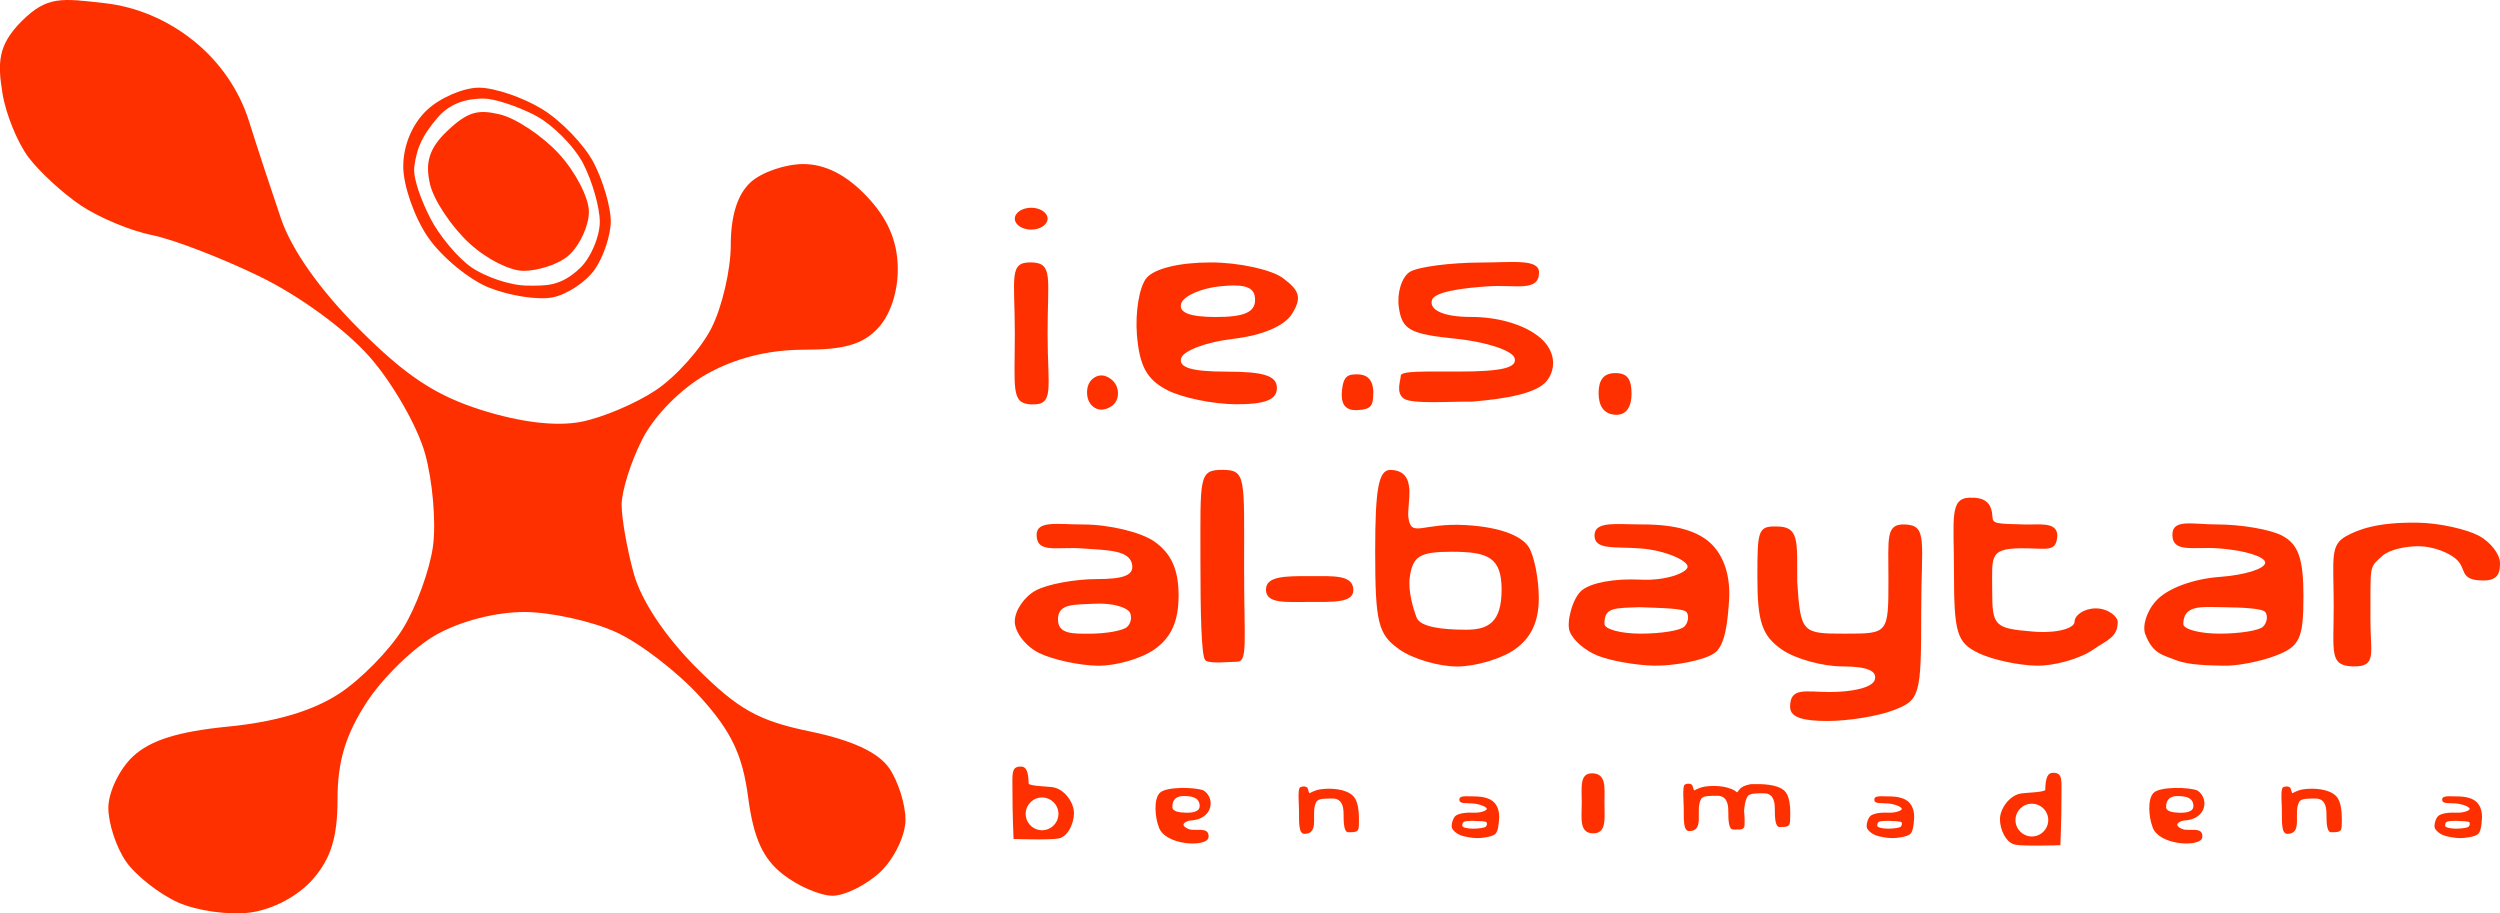 <?xml version="1.0" encoding="UTF-8" standalone="no"?>
<!-- Created with Inkscape (http://www.inkscape.org/) -->

<svg
   width="60.57mm"
   height="22.131mm"
   viewBox="0 0 60.57 22.131"
   version="1.1"
   id="svg1"
   xml:space="preserve"
   inkscape:export-filename="logo-albaytar.svg"
   inkscape:export-xdpi="96"
   inkscape:export-ydpi="96"
   xmlns:inkscape="http://www.inkscape.org/namespaces/inkscape"
   xmlns:sodipodi="http://sodipodi.sourceforge.net/DTD/sodipodi-0.dtd"
   xmlns="http://www.w3.org/2000/svg"
   xmlns:svg="http://www.w3.org/2000/svg"><sodipodi:namedview
     id="namedview1"
     pagecolor="#505050"
     bordercolor="#eeeeee"
     borderopacity="1"
     inkscape:showpageshadow="0"
     inkscape:pageopacity="0"
     inkscape:pagecheckerboard="0"
     inkscape:deskcolor="#505050"
     inkscape:document-units="mm"
     inkscape:zoom="0.25"
     inkscape:cx="672"
     inkscape:cy="146"
     inkscape:window-width="1920"
     inkscape:window-height="991"
     inkscape:window-x="-9"
     inkscape:window-y="-9"
     inkscape:window-maximized="1"
     inkscape:current-layer="svg1" /><defs
     id="defs1"><inkscape:path-effect
       effect="fillet_chamfer"
       id="path-effect2"
       is_visible="true"
       lpeversion="1"
       nodesatellites_param="F,0,0,1,0,0,0,1 @ F,0,0,1,0,0,0,1 @ F,0,0,1,0,0,0,1 @ F,0,0,1,0,0,0,1 @ F,0,0,1,0,0,0,1 @ F,0,0,1,0,0,0,1 @ F,0,0,1,0,0,0,1 @ F,0,0,1,0,0,0,1 @ F,0,0,1,0,0,0,1 @ F,0,0,1,0,0,0,1 @ F,0,0,1,0,0,0,1 @ F,0,0,1,0,0,0,1 @ F,0,0,1,0,0,0,1 @ F,0,0,1,0,0,0,1 @ F,0,0,1,0,0,0,1 @ F,0,0,1,0,0,0,1 @ F,0,0,1,0,0,0,1 @ F,0,0,1,0,0,0,1 @ F,0,0,1,0,0,0,1 @ F,0,0,1,0,0,0,1 @ F,0,0,1,0,0,0,1 @ F,0,0,1,0,0,0,1 @ F,0,0,1,0,0,0,1 @ F,0,0,1,0,0,0,1 @ F,0,0,1,0,0,0,1 @ F,0,0,1,0,0,0,1 @ F,0,0,1,0,0,0,1 @ F,0,0,1,0,0,0,1 @ F,0,0,1,0,0,0,1 @ F,0,0,1,0,0,0,1 @ F,0,0,1,0,0,0,1 @ F,0,0,1,0,0,0,1 @ F,0,0,1,0,0,0,1 @ F,0,0,1,0,0,0,1 @ F,0,0,1,0,0,0,1 @ F,0,0,1,0,0,0,1 @ F,0,0,1,0,0,0,1 @ F,0,0,1,0,0,0,1 @ F,0,0,1,0,0,0,1 @ F,0,0,1,0,0,0,1 @ F,0,0,1,0,0,0,1 @ F,0,0,1,0,0,0,1 @ F,0,0,1,0,0,0,1 @ F,0,0,1,0,0,0,1 @ F,0,0,1,0,0,0,1 @ F,0,0,1,0,0,0,1 @ F,0,0,1,0,0,0,1 @ F,0,0,1,0,0,0,1 @ F,0,0,1,0,0,0,1 @ F,0,0,1,0,0,0,1 @ F,0,0,1,0,0,0,1 @ F,0,0,1,0,0,0,1 | F,0,0,1,0,0,0,1 @ F,0,0,1,0,0,0,1 @ F,0,0,1,0,0,0,1 @ F,0,0,1,0,0,0,1 @ F,0,0,1,0,0,0,1 @ F,0,0,1,0,0,0,1 @ F,0,0,1,0,0,0,1 @ F,0,0,1,0,0,0,1 | F,0,0,1,0,0,0,1 @ F,0,0,1,0,0,0,1 @ F,0,0,1,0,0,0,1 @ F,0,0,1,0,0,0,1 | F,0,0,1,0,0,0,1 @ F,0,0,1,0,0,0,1 @ F,0,0,1,0,0,0,1 @ F,0,0,1,0,0,0,1 @ F,0,0,1,0,0,0,1 @ F,0,0,1,0,0,0,1 | F,0,0,1,0,0,0,1 @ F,0,0,1,0,0,0,1 @ F,0,0,1,0,0,0,1 @ F,0,0,1,0,0,0,1 @ F,0,0,1,0,0,0,1 @ F,0,0,1,0,0,0,1 @ F,0,0,1,0,0,0,1 @ F,0,0,1,0,0,0,1 @ F,0,0,1,0,0,0,1 @ F,0,0,1,0,0,0,1 @ F,0,0,1,0,0,0,1 @ F,0,0,1,0,0,0,1 @ F,0,0,1,0,0,0,1 | F,0,0,1,0,0,0,1 @ F,0,0,1,0,0,0,1 @ F,0,0,1,0,0,0,1 @ F,0,0,1,0,0,0,1 | F,0,0,1,0,0,0,1 @ F,0,0,1,0,0,0,1 @ F,0,0,1,0,0,0,1 @ F,0,0,1,0,0,0,1 @ F,0,0,1,0,0,0,1 @ F,0,0,1,0,0,0,1 @ F,0,0,1,0,0,0,1 @ F,0,0,1,0,0,0,1 @ F,0,0,1,0,0,0,1 @ F,0,0,1,0,0,0,1 @ F,0,0,1,0,0,0,1 @ F,0,0,1,0,0,0,1 @ F,0,0,1,0,0,0,1 @ F,0,0,1,0,0,0,1 | F,0,0,1,0,0,0,1 @ F,0,0,1,0,0,0,1 @ F,0,0,1,0,0,0,1 @ F,0,0,1,0,0,0,1 @ F,0,0,1,0,0,0,1 @ F,0,0,1,0,0,0,1 @ F,0,0,1,0,0,0,1 @ F,0,0,1,0,0,0,1 @ F,0,0,1,0,0,0,1 @ F,0,0,1,0,0,0,1 @ F,0,0,1,0,0,0,1 @ F,0,0,1,0,0,0,1 | F,0,0,1,0,0,0,1 @ F,0,0,1,0,0,0,1 @ F,0,0,1,0,0,0,1 @ F,0,0,1,0,0,0,1 @ F,0,0,1,0,0,0,1 @ F,0,0,1,0,0,0,1 | F,0,0,1,0,0,0,1 @ F,0,0,1,0,0,0,1 @ F,0,0,1,0,0,0,1 @ F,0,0,1,0,0,0,1 @ F,0,0,1,0,0,0,1 @ F,0,0,1,0,0,0,1 | F,0,0,1,0,0,0,1 @ F,0,0,1,0,0,0,1 @ F,0,0,1,0,0,0,1 @ F,0,0,1,0,0,0,1 @ F,0,0,1,0,0,0,1 @ F,0,0,1,0,0,0,1 @ F,0,0,1,0,0,0,1 @ F,0,0,1,0,0,0,1 @ F,0,0,1,0,0,0,1 | F,0,0,1,0,0,0,1 @ F,0,0,1,0,0,0,1 @ F,0,0,1,0,0,0,1 @ F,0,0,1,0,0,0,1 @ F,0,0,1,0,0,0,1 | F,0,0,1,0,0,0,1 @ F,0,0,1,0,0,0,1 @ F,0,0,1,0,0,0,1 @ F,0,0,1,0,0,0,1 @ F,0,0,1,0,0,0,1 @ F,0,0,1,0,0,0,1 @ F,0,0,1,0,0,0,1 @ F,0,0,1,0,0,0,1 @ F,0,0,1,0,0,0,1 @ F,0,0,1,0,0,0,1 @ F,0,0,1,0,0,0,1 @ F,0,0,1,0,0,0,1 | F,0,0,1,0,0,0,1 @ F,0,0,1,0,0,0,1 @ F,0,0,1,0,0,0,1 @ F,0,0,1,0,0,0,1 @ F,0,0,1,0,0,0,1 @ F,0,0,1,0,0,0,1 | F,0,0,1,0,0,0,1 @ F,0,0,1,0,0,0,1 @ F,0,0,1,0,0,0,1 @ F,0,0,1,0,0,0,1 @ F,0,0,1,0,0,0,1 @ F,0,0,1,0,0,0,1 @ F,0,0,1,0,0,0,1 @ F,0,0,1,0,0,0,1 @ F,0,0,1,0,0,0,1 @ F,0,0,1,0,0,0,1 @ F,0,0,1,0,0,0,1 @ F,0,0,1,0,0,0,1 @ F,0,0,1,0,0,0,1 @ F,0,0,1,0,0,0,1 | F,0,0,1,0,0,0,1 @ F,0,0,1,0,0,0,1 @ F,0,0,1,0,0,0,1 @ F,0,0,1,0,0,0,1 @ F,0,0,1,0,0,0,1 @ F,0,0,1,0,0,0,1 @ F,0,0,1,0,0,0,1 @ F,0,0,1,0,0,0,1 @ F,0,0,1,0,0,0,1 @ F,0,0,1,0,0,0,1 @ F,0,0,1,0,0,0,1 @ F,0,0,1,0,0,0,1 | F,0,0,1,0,0,0,1 @ F,0,0,1,0,0,0,1 @ F,0,0,1,0,0,0,1 @ F,0,0,1,0,0,0,1 @ F,0,0,1,0,0,0,1 @ F,0,0,1,0,0,0,1 | F,0,0,1,0,0,0,1 @ F,0,0,1,0,0,0,1 @ F,0,0,1,0,0,0,1 @ F,0,0,1,0,0,0,1 @ F,0,0,1,0,0,0,1 @ F,0,0,1,0,0,0,1 @ F,0,0,1,0,0,0,1 @ F,0,0,1,0,0,0,1 @ F,0,0,1,0,0,0,1 @ F,0,0,1,0,0,0,1 @ F,0,0,1,0,0,0,1 | F,0,0,1,0,0,0,1 @ F,0,0,1,0,0,0,1 @ F,0,0,1,0,0,0,1 @ F,0,0,1,0,0,0,1 | F,0,0,1,0,0,0,1 @ F,0,0,1,0,0,0,1 @ F,0,0,1,0,0,0,1 @ F,0,0,1,0,0,0,1 | F,0,0,1,0,0,0,1 @ F,0,0,1,0,0,0,1 @ F,0,0,1,0,0,0,1 @ F,0,0,1,0,0,0,1 | F,0,0,1,0,0,0,1 @ F,0,0,1,0,0,0,1 @ F,0,0,1,0,0,0,1 @ F,0,0,1,0,0,0,1 | F,0,0,1,0,0,0,1 @ F,0,0,1,0,0,0,1 @ F,0,0,1,0,0,0,1 @ F,0,0,1,0,0,0,1 | F,0,0,1,0,0,0,1 @ F,0,0,1,0,0,0,1 @ F,0,0,1,0,0,0,1 @ F,0,0,1,0,0,0,1 @ F,0,0,1,0,0,0,1 @ F,0,0,1,0,0,0,1 @ F,0,0,1,0,0,0,1 @ F,0,0,1,0,0,0,1 @ F,0,0,1,0,0,0,1 @ F,0,0,1,0,0,0,1 @ F,0,0,1,0,0,0,1 | F,0,0,1,0,0,0,1 @ F,0,0,1,0,0,0,1 @ F,0,0,1,0,0,0,1 @ F,0,0,1,0,0,0,1 | F,0,0,1,0,0,0,1 @ F,0,0,1,0,0,0,1 @ F,0,0,1,0,0,0,1 @ F,0,0,1,0,0,0,1 @ F,0,0,1,0,0,0,1 @ F,0,0,1,0,0,0,1 @ F,0,0,1,0,0,0,1 @ F,0,0,1,0,0,0,1 @ F,0,0,1,0,0,0,1 @ F,0,0,1,0,0,0,1 @ F,0,0,1,0,0,0,1 @ F,0,0,1,0,0,0,1 @ F,0,0,1,0,0,0,1 @ F,0,0,1,0,0,0,1 @ F,0,0,1,0,0,0,1 @ F,0,0,1,0,0,0,1 | F,0,0,1,0,0,0,1 @ F,0,0,1,0,0,0,1 @ F,0,0,1,0,0,0,1 @ F,0,0,1,0,0,0,1 @ F,0,0,1,0,0,0,1 @ F,0,0,1,0,0,0,1 @ F,0,0,1,0,0,0,1 @ F,0,0,1,0,0,0,1 @ F,0,0,1,0,0,0,1 @ F,0,0,1,0,0,0,1 | F,0,0,1,0,0,0,1 @ F,0,0,1,0,0,0,1 @ F,0,0,1,0,0,0,1 @ F,0,0,1,0,0,0,1 @ F,0,0,1,0,0,0,1 @ F,0,0,1,0,0,0,1 @ F,0,0,1,0,0,0,1 @ F,0,0,1,0,0,0,1 @ F,0,0,1,0,0,0,1 @ F,0,0,1,0,0,0,1 | F,0,0,1,0,0,0,1 @ F,0,0,1,0,0,0,1 @ F,0,0,1,0,0,0,1 @ F,0,0,1,0,0,0,1 @ F,0,0,1,0,0,0,1 @ F,0,0,1,0,0,0,1 @ F,0,0,1,0,0,0,1 @ F,0,0,1,0,0,0,1 | F,0,0,1,0,0,0,1 @ F,0,0,1,0,0,0,1 @ F,0,0,1,0,0,0,1 @ F,0,0,1,0,0,0,1 | F,0,0,1,0,0,0,1 @ F,0,0,1,0,0,0,1 @ F,0,0,1,0,0,0,1 @ F,0,0,1,0,0,0,1"
       radius="0"
       unit="px"
       method="auto"
       mode="F"
       chamfer_steps="1"
       flexible="false"
       use_knot_distance="true"
       apply_no_radius="true"
       apply_with_radius="true"
       only_selected="false"
       hide_knots="false" /></defs><g
     inkscape:label="Capa 1"
     inkscape:groupmode="layer"
     id="layer1"
     style="fill:#ff3000;fill-opacity:1"
     transform="translate(-71.137,-137.381)"><path
       d="m 124.495,157.665 c -0.021,0.252 -1.067,0.208 -1.208,-0.253 -0.087,-0.228 -0.128,-0.667 0.027,-0.822 0.155,-0.155 0.842,-0.142 1.058,-0.059 0.289,0.179 0.242,0.703 -0.322,0.73 -0.046,0.002 -0.308,0.083 -0.049,0.202 0.165,0.076 0.517,-0.078 0.494,0.202 z m -0.216,-0.76 c -0.006,-0.218 -0.221,-0.234 -0.378,-0.237 -0.163,-0.003 -0.285,0.065 -0.284,0.264 4e-4,0.115 0.171,0.133 0.301,0.139 0.165,0.008 0.365,-0.013 0.361,-0.166 z"
       style="fill:#ff3000;fill-opacity:1"
       id="path1-5" /><path
       d="m 130.329,157.615 c -0.091,-0.037 -0.177,-0.109 -0.202,-0.174 -0.025,-0.065 0.021,-0.239 0.086,-0.293 0.066,-0.054 0.229,-0.087 0.424,-0.077 0.18,0.009 0.335,-0.05 0.335,-0.093 0,-0.043 -0.158,-0.117 -0.341,-0.131 -0.183,-0.013 -0.327,0.013 -0.325,-0.094 0.002,-0.102 0.151,-0.077 0.345,-0.077 0.236,0 0.399,0.047 0.494,0.142 0.092,0.092 0.136,0.236 0.124,0.407 -0.01,0.146 -0.026,0.315 -0.103,0.371 -0.076,0.056 -0.301,0.094 -0.433,0.091 -0.132,-0.003 -0.314,-0.035 -0.404,-0.072 z m 0.619,-0.208 c 0.028,-0.028 0.035,-0.073 0.018,-0.102 -0.018,-0.029 -0.163,-0.03 -0.337,-0.037 -0.18,0.007 -0.254,-0.001 -0.252,0.12 5.9e-4,0.038 0.117,0.07 0.261,0.07 0.143,0 0.283,-0.022 0.311,-0.05 z"
       style="fill:#ff3000;fill-opacity:1"
       id="path1-6" /><path
       d="m 116.571,157.615 c -0.091,-0.037 -0.177,-0.109 -0.202,-0.174 -0.025,-0.065 0.021,-0.239 0.086,-0.293 0.066,-0.054 0.229,-0.087 0.424,-0.077 0.18,0.009 0.335,-0.05 0.335,-0.093 0,-0.043 -0.158,-0.117 -0.341,-0.131 -0.183,-0.013 -0.327,0.013 -0.325,-0.094 0.002,-0.102 0.151,-0.077 0.345,-0.077 0.236,0 0.399,0.047 0.494,0.142 0.092,0.092 0.136,0.236 0.124,0.407 -0.01,0.146 -0.026,0.315 -0.103,0.371 -0.076,0.056 -0.301,0.094 -0.433,0.091 -0.132,-0.003 -0.314,-0.035 -0.404,-0.072 z m 0.619,-0.208 c 0.028,-0.028 0.035,-0.073 0.018,-0.102 -0.018,-0.029 -0.163,-0.03 -0.337,-0.037 -0.18,0.007 -0.254,-0.001 -0.252,0.12 5.9e-4,0.038 0.117,0.07 0.261,0.07 0.143,0 0.283,-0.022 0.311,-0.05 z"
       style="fill:#ff3000;fill-opacity:1"
       id="path1-26" /><path
       d="m 106.517,157.615 c -0.091,-0.037 -0.177,-0.109 -0.202,-0.174 -0.025,-0.065 0.021,-0.239 0.086,-0.293 0.066,-0.054 0.229,-0.087 0.424,-0.077 0.18,0.009 0.335,-0.05 0.335,-0.093 0,-0.043 -0.158,-0.117 -0.341,-0.131 -0.183,-0.013 -0.327,0.013 -0.325,-0.094 0.002,-0.102 0.151,-0.077 0.345,-0.077 0.236,0 0.399,0.047 0.494,0.142 0.092,0.092 0.136,0.236 0.124,0.407 -0.01,0.146 -0.026,0.315 -0.103,0.371 -0.076,0.056 -0.301,0.094 -0.433,0.091 -0.132,-0.003 -0.314,-0.035 -0.404,-0.072 z m 0.619,-0.208 c 0.028,-0.028 0.035,-0.073 0.018,-0.102 -0.018,-0.029 -0.163,-0.03 -0.337,-0.037 -0.18,0.007 -0.254,-0.001 -0.252,0.12 5.9e-4,0.038 0.117,0.07 0.261,0.07 0.143,0 0.283,-0.022 0.311,-0.05 z"
       style="fill:#ff3000;fill-opacity:1"
       id="path1-7" /><path
       style="fill:#ff3000;fill-opacity:1"
       d="m 75.45,159.245 c -0.454,-0.205 -1.02,-0.649 -1.257,-0.987 -0.237,-0.338 -0.431,-0.925 -0.431,-1.304 0,-0.379 0.268,-0.939 0.595,-1.245 0.421,-0.394 1.098,-0.606 2.315,-0.725 1.142,-0.112 2.042,-0.379 2.679,-0.795 0.528,-0.344 1.224,-1.054 1.548,-1.578 0.323,-0.523 0.651,-1.424 0.729,-2.001 0.077,-0.577 -0.01,-1.587 -0.194,-2.244 -0.184,-0.657 -0.787,-1.709 -1.341,-2.338 -0.59,-0.67 -1.698,-1.48 -2.677,-1.955 -0.919,-0.446 -2.087,-0.895 -2.596,-0.996 -0.509,-0.101 -1.283,-0.423 -1.72,-0.716 -0.437,-0.292 -1.01,-0.82 -1.275,-1.172 -0.264,-0.352 -0.547,-1.046 -0.627,-1.54 -0.119,-0.735 -0.121,-1.17 0.462,-1.753 0.62,-0.62 0.973,-0.555 2.009,-0.439 0.779,0.088 1.526,0.404 2.163,0.916 0.631,0.508 1.101,1.191 1.339,1.948 0.201,0.642 0.55,1.702 0.774,2.357 0.261,0.763 0.943,1.727 1.898,2.682 1.127,1.128 1.849,1.605 2.959,1.955 0.947,0.299 1.8,0.401 2.402,0.288 0.514,-0.096 1.334,-0.443 1.823,-0.769 0.489,-0.327 1.098,-1.008 1.352,-1.515 0.254,-0.506 0.463,-1.408 0.463,-2.004 2.7e-4,-0.713 0.166,-1.233 0.484,-1.521 0.266,-0.241 0.839,-0.438 1.273,-0.438 0.526,0 1.035,0.256 1.526,0.769 0.504,0.526 0.745,1.066 0.763,1.708 0.016,0.573 -0.164,1.15 -0.463,1.48 -0.368,0.407 -0.816,0.541 -1.802,0.541 -0.869,0 -1.668,0.2 -2.368,0.593 -0.619,0.348 -1.263,1 -1.557,1.577 -0.276,0.541 -0.501,1.256 -0.5,1.59 8.11e-4,0.333 0.133,1.082 0.294,1.664 0.181,0.655 0.76,1.525 1.52,2.284 1.008,1.007 1.498,1.282 2.746,1.54 1.011,0.209 1.653,0.504 1.918,0.884 0.219,0.313 0.399,0.88 0.399,1.258 0,0.379 -0.276,0.948 -0.612,1.264 -0.337,0.316 -0.857,0.575 -1.155,0.575 -0.298,0 -0.84,-0.234 -1.205,-0.521 -0.486,-0.382 -0.709,-0.877 -0.84,-1.863 -0.137,-1.033 -0.404,-1.593 -1.16,-2.431 -0.54,-0.599 -1.458,-1.306 -2.04,-1.571 -0.582,-0.265 -1.578,-0.485 -2.213,-0.488 -0.691,-0.003 -1.55,0.217 -2.14,0.548 -0.542,0.304 -1.302,1.043 -1.69,1.64 -0.512,0.789 -0.705,1.431 -0.705,2.342 0,0.922 -0.158,1.437 -0.595,1.94 -0.356,0.41 -0.967,0.736 -1.521,0.811 -0.509,0.069 -1.298,-0.042 -1.752,-0.246 z m 20.243,-1.538 c 0,0 -0.028,-0.672 -0.026,-1.121 0.002,-0.449 -0.044,-0.638 0.21,-0.633 0.118,0.002 0.177,0.107 0.183,0.421 0.09,0.053 0.371,0.055 0.566,0.077 0.291,0.033 0.532,0.366 0.531,0.633 -10e-4,0.247 -0.146,0.568 -0.37,0.611 -0.224,0.043 -1.094,0.012 -1.094,0.012 z m 1.088,-0.608 c 0,-0.218 -0.179,-0.397 -0.397,-0.397 -0.218,0 -0.397,0.179 -0.397,0.397 0,0.218 0.179,0.397 0.397,0.397 0.218,0 0.397,-0.179 0.397,-0.397 z m 3.637,0.566 c -0.021,0.252 -1.067,0.208 -1.208,-0.253 -0.088,-0.228 -0.128,-0.667 0.027,-0.822 0.155,-0.155 0.842,-0.142 1.058,-0.059 0.289,0.179 0.242,0.703 -0.322,0.73 -0.046,0.002 -0.308,0.083 -0.049,0.202 0.165,0.076 0.517,-0.078 0.494,0.202 z m 2.192,-0.632 c -0.002,-0.169 -0.034,-0.503 0.018,-0.568 0.024,-0.03 0.144,-0.048 0.184,0.002 0.027,0.034 0.03,0.145 0.061,0.128 0.064,-0.036 0.165,-0.077 0.243,-0.089 0.259,-0.039 0.63,-0.015 0.804,0.159 0.175,0.175 0.14,0.628 0.138,0.744 -0.003,0.143 -0.106,0.133 -0.252,0.136 -0.11,0.002 -0.117,-0.231 -0.117,-0.45 0,-0.218 -0.066,-0.373 -0.28,-0.367 -0.138,0.004 -0.328,-0.012 -0.38,0.081 -0.149,0.266 0.099,0.769 -0.285,0.775 -0.152,0.002 -0.131,-0.292 -0.135,-0.55 z m 6.85,-0.204 c 0,-0.364 -0.06,-0.717 0.253,-0.712 0.352,0.005 0.297,0.354 0.297,0.718 0,0.364 0.06,0.733 -0.268,0.736 -0.355,0.003 -0.282,-0.378 -0.282,-0.742 z m 5.048,-2.309 c -0.009,-0.503 0.37,-0.373 0.967,-0.373 0.538,0 1.018,-0.105 1.081,-0.289 0.076,-0.221 -0.181,-0.331 -0.776,-0.331 -0.489,0 -1.154,-0.185 -1.477,-0.412 -0.475,-0.333 -0.588,-0.668 -0.588,-1.739 0,-1.121 0.006,-1.254 0.463,-1.239 0.564,-0.005 0.495,0.367 0.502,1.336 0.081,1.254 0.123,1.26 1.166,1.26 1.044,0 1.044,0 1.044,-1.323 0,-1 -0.07,-1.339 0.397,-1.323 0.565,0.02 0.397,0.412 0.397,2.123 0,2.036 -0.028,2.134 -0.679,2.381 -0.373,0.142 -1.088,0.258 -1.587,0.258 -0.551,0 -0.904,-0.071 -0.909,-0.331 z m -18.19,-1.315 c -0.327,-0.158 -0.595,-0.503 -0.595,-0.767 0,-0.264 0.23,-0.603 0.512,-0.753 0.281,-0.151 0.946,-0.274 1.477,-0.274 0.654,0 0.883,-0.096 0.857,-0.331 -0.042,-0.379 -0.606,-0.367 -1.213,-0.412 -0.607,-0.045 -1.107,0.131 -1.104,-0.331 0.003,-0.353 0.509,-0.249 1.132,-0.249 0.622,0 1.396,0.185 1.72,0.412 0.411,0.288 0.588,0.682 0.588,1.308 0,0.626 -0.177,1.02 -0.588,1.308 -0.323,0.227 -0.948,0.404 -1.389,0.394 -0.441,-0.01 -1.069,-0.147 -1.396,-0.305 z m 2.132,-0.64 c 0.093,-0.093 0.118,-0.252 0.056,-0.353 -0.062,-0.101 -0.376,-0.232 -0.877,-0.203 -0.449,0.026 -0.851,-0.015 -0.859,0.365 -0.008,0.374 0.349,0.36 0.762,0.36 0.412,0 0.826,-0.076 0.919,-0.169 z m 1.888,0.81 c -0.097,-0.097 -0.117,-1.192 -0.117,-2.405 0,-2.028 -0.047,-2.205 0.529,-2.205 0.586,0 0.529,0.176 0.529,2.381 0,1.808 0.094,2.268 -0.174,2.268 -0.194,0 -0.671,0.058 -0.768,-0.039 z m 4.705,-0.259 c -0.518,-0.363 -0.588,-0.646 -0.588,-2.381 0,-1.532 0.084,-1.98 0.378,-1.969 0.674,0.024 0.381,0.829 0.427,1.157 0.071,0.498 0.323,0.117 1.396,0.18 0.964,0.057 1.384,0.319 1.517,0.529 0.133,0.21 0.244,0.763 0.246,1.228 0.003,0.576 -0.183,0.976 -0.584,1.257 -0.323,0.227 -0.952,0.412 -1.396,0.412 -0.445,0 -1.073,-0.185 -1.396,-0.412 z m 2.475,-1.446 c 0,-0.789 -0.332,-0.921 -1.211,-0.921 -0.768,0 -0.941,0.105 -1.013,0.615 -0.048,0.338 0.086,0.773 0.165,0.98 0.088,0.23 0.624,0.294 1.203,0.294 0.532,0 0.856,-0.179 0.856,-0.968 z m 2.331,1.598 c -0.307,-0.124 -0.598,-0.37 -0.682,-0.59 -0.084,-0.22 0.07,-0.807 0.292,-0.992 0.222,-0.184 0.774,-0.294 1.434,-0.261 0.611,0.03 1.131,-0.171 1.131,-0.316 0,-0.146 -0.536,-0.397 -1.154,-0.442 -0.618,-0.045 -1.107,0.045 -1.101,-0.319 0.007,-0.346 0.512,-0.261 1.167,-0.261 0.799,0 1.349,0.159 1.672,0.481 0.311,0.311 0.46,0.799 0.42,1.376 -0.034,0.493 -0.088,1.067 -0.347,1.256 -0.259,0.189 -1.019,0.318 -1.465,0.309 -0.445,-0.009 -1.061,-0.118 -1.368,-0.242 z m 2.095,-0.704 c 0.093,-0.093 0.12,-0.249 0.06,-0.346 -0.06,-0.097 -0.551,-0.103 -1.141,-0.126 -0.608,0.025 -0.858,-0.005 -0.853,0.405 0.002,0.13 0.397,0.236 0.882,0.236 0.485,0 0.958,-0.076 1.051,-0.169 z m 7.129,0.64 c -0.525,-0.253 -0.595,-0.486 -0.595,-1.966 0,-1.286 -0.114,-1.782 0.375,-1.799 0.359,-0.012 0.538,0.107 0.557,0.462 0.009,0.171 0.077,0.169 0.788,0.187 0.347,0.009 0.759,-0.068 0.783,0.247 -0.006,0.417 -0.234,0.34 -0.712,0.331 -0.957,-0.019 -0.865,0.157 -0.865,1.009 0,0.879 0.05,0.93 0.992,1.008 0.574,0.048 1.004,-0.078 1.004,-0.24 0,-0.154 0.226,-0.322 0.517,-0.322 0.291,0 0.531,0.196 0.529,0.333 -0.006,0.376 -0.265,0.435 -0.588,0.661 -0.323,0.227 -0.949,0.404 -1.389,0.394 -0.441,-0.01 -1.069,-0.147 -1.396,-0.305 z m 4.787,0.172 c -0.313,-0.126 -0.568,-0.144 -0.751,-0.641 -0.064,-0.173 0.018,-0.524 0.266,-0.798 0.27,-0.299 0.891,-0.531 1.547,-0.579 0.603,-0.044 1.096,-0.199 1.096,-0.345 0,-0.146 -0.506,-0.301 -1.124,-0.346 -0.618,-0.045 -1.124,0.119 -1.124,-0.331 0,-0.391 0.484,-0.249 1.076,-0.249 0.592,0 1.306,0.123 1.587,0.274 0.389,0.208 0.512,0.558 0.512,1.462 0,1.032 -0.089,1.222 -0.679,1.446 -0.373,0.142 -0.939,0.25 -1.257,0.241 -0.318,-0.009 -0.836,-0.008 -1.149,-0.134 z m 2.107,-0.812 c 0.093,-0.093 0.12,-0.249 0.06,-0.346 -0.06,-0.097 -0.53,-0.119 -1.051,-0.126 -0.527,-0.007 -0.934,-0.054 -0.942,0.405 -0.002,0.13 0.397,0.236 0.882,0.236 0.485,0 0.958,-0.076 1.051,-0.169 z m 1.711,-0.489 c 0,-1.159 -0.101,-1.488 0.309,-1.708 0.281,-0.151 0.735,-0.34 1.741,-0.322 0.528,0.009 1.185,0.165 1.467,0.316 0.281,0.151 0.512,0.448 0.512,0.661 0,0.213 -0.027,0.426 -0.406,0.423 -0.547,-0.003 -0.417,-0.238 -0.598,-0.457 -0.181,-0.218 -0.642,-0.373 -0.959,-0.373 -0.317,0 -0.711,0.074 -0.894,0.24 -0.324,0.294 -0.276,0.196 -0.282,1.527 -0.004,0.835 0.169,1.163 -0.433,1.144 -0.567,-0.018 -0.457,-0.343 -0.457,-1.452 z M 101.809,151.675 c -0.01,-0.34 0.472,-0.336 1.054,-0.336 0.582,0 1.058,-0.037 1.063,0.336 0.004,0.314 -0.485,0.29 -1.067,0.29 -0.582,0 -1.04,0.046 -1.05,-0.29 z m -4.335,-4.788 c 0,-0.291 0.204,-0.411 0.349,-0.411 0.146,0 0.4,0.145 0.4,0.436 0,0.291 -0.263,0.394 -0.408,0.394 -0.146,0 -0.341,-0.128 -0.341,-0.419 z m 6.176,-0.048 c 0.037,-0.363 0.156,-0.388 0.366,-0.389 0.201,-7.8e-4 0.401,0.088 0.393,0.466 -0.006,0.287 -0.041,0.387 -0.396,0.401 -0.308,0.013 -0.394,-0.179 -0.363,-0.478 z m 6.218,0.068 c 0,-0.291 0.101,-0.487 0.402,-0.487 0.289,0 0.396,0.137 0.396,0.505 0,0.291 -0.113,0.52 -0.39,0.505 -0.295,-0.016 -0.408,-0.232 -0.408,-0.523 z m -14.144,-1.449 c 0,-1.352 -0.154,-1.732 0.397,-1.72 0.539,0.012 0.397,0.367 0.397,1.72 0,1.352 0.178,1.744 -0.397,1.72 -0.491,-0.02 -0.397,-0.367 -0.397,-1.72 z m 3.704,1.379 c -0.5,-0.252 -0.682,-0.577 -0.745,-1.337 -0.046,-0.553 0.058,-1.175 0.231,-1.383 0.191,-0.23 0.801,-0.378 1.554,-0.378 0.682,0 1.471,0.172 1.754,0.381 0.41,0.305 0.455,0.478 0.222,0.86 -0.182,0.298 -0.722,0.528 -1.435,0.611 -0.629,0.073 -1.192,0.281 -1.252,0.463 -0.076,0.232 0.252,0.331 1.104,0.331 0.902,0 1.213,0.102 1.213,0.397 0,0.283 -0.285,0.396 -0.992,0.393 -0.546,-0.002 -1.29,-0.154 -1.654,-0.337 z m 2.117,-2.19 c 0,-0.306 -0.219,-0.392 -0.84,-0.331 -0.462,0.046 -0.888,0.232 -0.948,0.414 -0.073,0.223 0.2,0.331 0.84,0.331 0.683,0 0.948,-0.115 0.948,-0.414 z m 3.596,2.385 c -0.191,-0.148 -0.067,-0.427 -0.067,-0.548 0,-0.121 0.575,-0.101 1.388,-0.101 1.063,0 1.447,-0.093 1.369,-0.331 -0.06,-0.182 -0.695,-0.39 -1.411,-0.463 -1.126,-0.114 -1.315,-0.218 -1.392,-0.764 -0.049,-0.347 0.07,-0.732 0.265,-0.856 0.195,-0.123 0.979,-0.226 1.743,-0.228 0.764,-0.002 1.395,-0.095 1.389,0.246 -0.008,0.472 -0.556,0.286 -1.236,0.331 -0.691,0.045 -1.296,0.143 -1.357,0.328 -0.075,0.227 0.232,0.414 0.954,0.414 0.648,0 1.299,0.186 1.676,0.512 0.344,0.297 0.395,0.718 0.157,1.029 -0.237,0.31 -0.981,0.442 -1.834,0.512 -0.526,-0.01 -1.452,0.067 -1.643,-0.081 z m -22.151,-2.68 c -0.491,-0.197 -1.16,-0.75 -1.488,-1.23 -0.327,-0.48 -0.595,-1.248 -0.595,-1.706 0,-0.516 0.22,-1.038 0.579,-1.373 0.318,-0.297 0.884,-0.539 1.257,-0.538 0.373,5.5e-4 1.059,0.233 1.525,0.517 0.466,0.284 1.031,0.873 1.257,1.309 0.225,0.436 0.41,1.069 0.41,1.408 0,0.339 -0.175,0.866 -0.389,1.171 -0.214,0.306 -0.676,0.611 -1.026,0.677 -0.35,0.067 -1.038,-0.039 -1.529,-0.236 z m 2.207,-0.483 c 0.259,-0.249 0.472,-0.764 0.472,-1.112 0,-0.348 -0.181,-0.983 -0.401,-1.41 -0.221,-0.427 -0.751,-0.957 -1.177,-1.177 -0.427,-0.221 -0.983,-0.401 -1.235,-0.401 -0.253,0 -0.757,0.032 -1.124,0.47 -0.331,0.396 -0.498,0.684 -0.558,1.193 -0.032,0.274 0.176,0.824 0.393,1.244 0.217,0.421 0.661,0.95 0.985,1.177 0.324,0.227 0.941,0.448 1.37,0.448 0.429,0 0.793,0.031 1.276,-0.432 z m -2.689,-0.595 c -0.434,-0.4 -0.863,-1.045 -0.953,-1.432 -0.121,-0.519 -0.023,-0.866 0.41,-1.28 0.511,-0.488 0.76,-0.532 1.28,-0.41 0.388,0.091 1.032,0.519 1.432,0.953 0.4,0.434 0.728,1.066 0.728,1.405 0,0.339 -0.218,0.813 -0.484,1.054 -0.266,0.241 -0.787,0.379 -1.101,0.379 -0.314,0 -0.878,-0.269 -1.312,-0.669 z m 13.216,-0.595 c 0,-0.146 0.179,-0.265 0.397,-0.265 0.218,0 0.397,0.119 0.397,0.265 0,0.146 -0.179,0.265 -0.397,0.265 -0.218,0 -0.397,-0.119 -0.397,-0.265 z m 4.479,14.225 c -0.006,-0.218 -0.221,-0.234 -0.378,-0.237 -0.163,-0.003 -0.285,0.065 -0.284,0.264 3.99e-4,0.115 0.171,0.133 0.301,0.139 0.165,0.008 0.365,-0.013 0.361,-0.166 z"
       id="path2"
       sodipodi:nodetypes="sssssssssssssssscssssssssssssssssssssssssssssscssssssssscssscssssssscscsssssssssssssssssscssscsssccsssssssscszscssssscscszssccszscssszscsscssszscsszscssscssssscscssssccsssssscsssssscsssssscssssscssssssccssssssssssssssssssssssssssssssscssscssscssscssscsscssscsssssscsscsssscssssssssscsssssssssssssssssssssssssscssscsssc"
       inkscape:original-d="m 75.450296,159.24493 c -0.454272,-0.20465 -1.019819,-0.64888 -1.256771,-0.98717 -0.236952,-0.3383 -0.430822,-0.92503 -0.430822,-1.30385 0,-0.37881 0.267891,-0.93922 0.595313,-1.24534 0.421246,-0.39384 1.098171,-0.60581 2.315104,-0.72495 1.141919,-0.11179 2.04223,-0.3788 2.679392,-0.79464 0.52778,-0.34445 1.224168,-1.05435 1.547528,-1.57756 0.323361,-0.52321 0.651292,-1.4237 0.728737,-2.0011 0.07744,-0.57739 -0.0097,-1.58727 -0.193596,-2.24418 -0.183922,-0.65691 -0.787313,-1.70891 -1.340869,-2.33778 -0.589585,-0.6698 -1.698341,-1.47962 -2.676849,-1.95512 -0.918712,-0.44644 -2.087104,-0.89465 -2.596427,-0.99602 -0.509322,-0.10137 -1.283229,-0.4235 -1.719791,-0.71584 -0.436563,-0.29234 -1.010123,-0.81994 -1.274579,-1.17244 -0.264457,-0.3525 -0.546506,-1.04562 -0.626777,-1.54028 -0.11932,-0.73528 -0.121097,-1.16978 0.461853,-1.75273 0.620139,-0.62014 0.973354,-0.55524 2.008548,-0.43855 0.779473,0.0879 1.525887,0.40409 2.162697,0.91628 0.63142,0.50786 1.100885,1.19115 1.338748,1.9485 0.201478,0.64151 0.54976,1.70216 0.77396,2.35701 0.261162,0.7628 0.943208,1.72669 1.898127,2.68249 1.12651,1.12755 1.849057,1.60489 2.958818,1.95471 0.947468,0.29867 1.799649,0.4007 2.402336,0.28763 0.513705,-0.0964 1.334267,-0.44258 1.823472,-0.76936 0.489205,-0.32678 1.097638,-1.00849 1.352074,-1.51491 0.254435,-0.50643 0.462794,-1.40834 0.463021,-2.00424 2.7e-4,-0.71324 0.165752,-1.23311 0.484265,-1.52136 0.26612,-0.24083 0.839157,-0.43788 1.273416,-0.43788 0.526186,0 1.035215,0.25641 1.525997,0.76867 0.503605,0.52565 0.744851,1.06551 0.76305,1.70755 0.01625,0.57337 -0.164131,1.14964 -0.463359,1.48028 -0.368182,0.40684 -0.816098,0.54142 -1.802004,0.54142 -0.869033,0 -1.66842,0.2003 -2.367551,0.59323 -0.619429,0.34814 -1.262863,0.99966 -1.557378,1.57696 -0.276022,0.54105 -0.501195,1.25636 -0.500383,1.58958 8.11e-4,0.33322 0.133319,1.0821 0.294461,1.66418 0.18137,0.65516 0.760377,1.52528 1.519878,2.28404 1.007852,1.00687 1.498118,1.28175 2.746067,1.53966 1.011268,0.20899 1.652589,0.50444 1.918229,0.88369 0.219481,0.31335 0.399056,0.87967 0.399056,1.25849 0,0.37882 -0.275564,0.94764 -0.612365,1.26405 -0.336801,0.3164 -0.856526,0.57528 -1.154944,0.57528 -0.298418,0 -0.840445,-0.2343 -1.204504,-0.52067 -0.486003,-0.38229 -0.709253,-0.87743 -0.839995,-1.86301 -0.137064,-1.03325 -0.404104,-1.59305 -1.159692,-2.4311 -0.539894,-0.59882 -1.457875,-1.30566 -2.039958,-1.57076 -0.582084,-0.2651 -1.577904,-0.48462 -2.212935,-0.48781 -0.690771,-0.003 -1.550258,0.21656 -2.139501,0.54773 -0.541695,0.30445 -1.302047,1.04266 -1.68967,1.64046 -0.511525,0.78889 -0.70477,1.43109 -0.70477,2.34212 0,0.92229 -0.157889,1.43692 -0.595312,1.94035 -0.356211,0.40996 -0.967248,0.73559 -1.521354,0.81076 -0.509323,0.0691 -1.297719,-0.0418 -1.751991,-0.24647 z m 20.24335,-1.53828 c 0,0 -0.02843,-0.67209 -0.0262,-1.12078 0.0022,-0.44869 -0.04406,-0.63784 0.210384,-0.63346 0.11799,0.002 0.176908,0.10702 0.18286,0.42075 0.08998,0.0535 0.371097,0.0553 0.56577,0.0773 0.290569,0.0328 0.532315,0.36644 0.531205,0.63315 -10e-4,0.24746 -0.146349,0.56771 -0.370056,0.61079 -0.223706,0.0431 -1.093964,0.0122 -1.093964,0.0122 z m 1.087808,-0.60769 c 0,-0.21828 -0.178594,-0.39688 -0.396875,-0.39688 -0.218281,0 -0.396875,0.1786 -0.396875,0.39688 0,0.21828 0.178594,0.39687 0.396875,0.39687 0.218281,0 0.396875,-0.17859 0.396875,-0.39687 z m 3.636636,0.5659 c -0.0209,0.252 -1.067069,0.20759 -1.208337,-0.2534 -0.08752,-0.22807 -0.12781,-0.66695 0.02725,-0.82201 0.155062,-0.15507 0.841527,-0.14222 1.058287,-0.059 0.28892,0.17886 0.24188,0.70267 -0.321662,0.7298 -0.04635,0.002 -0.307751,0.0825 -0.0492,0.20215 0.164852,0.0763 0.516972,-0.078 0.493662,0.20246 z m 2.19224,-0.63207 c -0.002,-0.16906 -0.0344,-0.50345 0.0175,-0.56751 0.0242,-0.0299 0.14379,-0.0483 0.18386,0.002 0.0273,0.0335 0.0303,0.14502 0.0613,0.12753 0.0641,-0.0365 0.16492,-0.0767 0.24342,-0.0886 0.25896,-0.0394 0.62968,-0.0155 0.80431,0.15913 0.17462,0.17462 0.14028,0.62754 0.13786,0.74393 -0.003,0.14329 -0.10642,0.13321 -0.25192,0.13601 -0.10962,0.002 -0.11744,-0.23149 -0.11744,-0.44977 0,-0.21828 -0.0659,-0.37328 -0.28018,-0.36695 -0.13822,0.004 -0.32758,-0.0121 -0.37964,0.0808 -0.14932,0.26566 0.0985,0.76904 -0.28465,0.77488 -0.15207,0.002 -0.13107,-0.29238 -0.13456,-0.55031 z m 6.85022,-0.20441 c 0,-0.3638 -0.0601,-0.71686 0.25264,-0.71222 0.35165,0.005 0.29743,0.35439 0.29743,0.71819 0,0.36381 0.0601,0.73336 -0.26757,0.73612 -0.35455,0.003 -0.2825,-0.37828 -0.2825,-0.74209 z m 5.04781,-2.30913 c -0.009,-0.50318 0.36966,-0.37254 0.96749,-0.37254 0.53752,0 1.01784,-0.1052 1.08055,-0.28892 0.0756,-0.22137 -0.18112,-0.33073 -0.77632,-0.33073 -0.48907,0 -1.15383,-0.18534 -1.47725,-0.41188 -0.47479,-0.33255 -0.58804,-0.66752 -0.58804,-1.73919 0,-1.12121 0.006,-1.25394 0.46302,-1.23939 0.56389,-0.005 0.49484,0.36729 0.50185,1.33635 0.0807,1.25439 0.12251,1.26036 1.16629,1.26036 1.04384,0 1.04384,0 1.04384,-1.32291 0,-0.99954 -0.07,-1.33929 0.39687,-1.32292 0.56466,0.0198 0.39688,0.4123 0.39688,2.12321 0,2.03568 -0.028,2.13386 -0.67868,2.38125 -0.37328,0.14192 -1.08765,0.25804 -1.5875,0.25804 -0.55058,0 -0.90415,-0.0708 -0.909,-0.33073 z m -18.189928,-1.31511 c -0.327422,-0.15791 -0.595312,-0.50285 -0.595312,-0.76653 0,-0.26369 0.230297,-0.60268 0.511772,-0.75332 0.281475,-0.15064 0.946241,-0.27389 1.477257,-0.27389 0.654003,0 0.882643,-0.0963 0.856727,-0.33073 -0.0419,-0.37899 -0.60552,-0.36734 -1.212674,-0.41209 -0.607154,-0.0447 -1.107201,0.13072 -1.103916,-0.33073 0.0025,-0.35262 0.50929,-0.24937 1.131754,-0.24937 0.622465,0 1.396371,0.18534 1.719792,0.41188 0.410824,0.28775 0.588038,0.68191 0.588038,1.30791 0,0.626 -0.177214,1.02016 -0.588038,1.30791 -0.323421,0.22654 -0.948499,0.40382 -1.389063,0.39398 -0.440563,-0.01 -1.068915,-0.14711 -1.396337,-0.30502 z m 2.131523,-0.64002 c 0.09306,-0.0931 0.118143,-0.2518 0.05575,-0.35276 -0.0624,-0.10096 -0.376248,-0.23204 -0.877042,-0.20277 -0.448848,0.0262 -0.851023,-0.0151 -0.859151,0.36471 -0.008,0.37385 0.349289,0.35997 0.761598,0.35997 0.412309,0 0.825791,-0.0761 0.918849,-0.16919 z m 1.887755,0.81044 c -0.097,-0.097 -0.11667,-1.19246 -0.11667,-2.40514 0,-2.02847 -0.0473,-2.20486 0.52916,-2.20486 0.58553,0 0.52917,0.17639 0.52917,2.38125 0,1.80799 0.0943,2.26777 -0.17361,2.26777 -0.19402,0 -0.67104,0.058 -0.76805,-0.039 z m 4.7047,-0.25938 c -0.5181,-0.36289 -0.58804,-0.64609 -0.58804,-2.38125 0,-1.5316 0.0843,-1.9798 0.37847,-1.96937 0.67401,0.0239 0.38069,0.8293 0.42719,1.15672 0.0708,0.49824 0.32316,0.11733 1.39559,0.18041 0.96415,0.0567 1.38414,0.3187 1.5173,0.52916 0.13315,0.21047 0.24392,0.76287 0.24615,1.22756 0.003,0.57622 -0.18295,0.97587 -0.58399,1.25677 -0.32342,0.22654 -0.95177,0.41188 -1.39633,0.41188 -0.44457,0 -1.07292,-0.18534 -1.39634,-0.41188 z m 2.47526,-1.44573 c 0,-0.78925 -0.33211,-0.92051 -1.21122,-0.92051 -0.76755,0 -0.94094,0.10518 -1.01311,0.61455 -0.0479,0.33801 0.0856,0.77255 0.1654,0.98025 0.0883,0.23013 0.6236,0.29401 1.20273,0.29401 0.53201,0 0.8562,-0.17905 0.8562,-0.9683 z m 2.33132,1.5984 c -0.30718,-0.12412 -0.59767,-0.3697 -0.68202,-0.58951 -0.0844,-0.21982 0.0702,-0.80738 0.29249,-0.99181 0.22222,-0.18443 0.77434,-0.294 1.43396,-0.26139 0.6105,0.0302 1.13144,-0.17054 1.13144,-0.31606 0,-0.14552 -0.53588,-0.39675 -1.15434,-0.4415 -0.61847,-0.0447 -1.10749,0.0453 -1.10059,-0.31879 0.007,-0.34617 0.51189,-0.26131 1.16673,-0.26131 0.79855,0 1.34918,0.15856 1.67211,0.48148 0.31085,0.31085 0.45954,0.79852 0.41956,1.37603 -0.0341,0.49308 -0.0878,1.06675 -0.34691,1.25623 -0.25857,0.18907 -1.01947,0.3183 -1.4646,0.30907 -0.44513,-0.009 -1.06065,-0.11832 -1.36783,-0.24244 z m 2.09472,-0.70373 c 0.0931,-0.0931 0.12013,-0.24859 0.0602,-0.34562 -0.06,-0.097 -0.5509,-0.10305 -1.14073,-0.12622 -0.60774,0.0247 -0.85848,-0.005 -0.85251,0.40535 0.002,0.12959 0.39688,0.23563 0.88195,0.23563 0.48507,0 0.95808,-0.0761 1.05114,-0.16919 z m 7.12889,0.64002 c -0.52468,-0.25304 -0.59531,-0.48637 -0.59531,-1.96647 0,-1.2858 -0.11362,-1.78201 0.37529,-1.79881 0.35884,-0.0123 0.53845,0.10715 0.55672,0.46168 0.009,0.17083 0.0768,0.16902 0.78778,0.18694 0.34652,0.009 0.75878,-0.0678 0.78316,0.24744 -0.006,0.4168 -0.23418,0.34014 -0.71199,0.33073 -0.95749,-0.0189 -0.86492,0.15683 -0.86492,1.00933 0,0.8791 0.0503,0.9302 0.99219,1.00816 0.57435,0.0475 1.00413,-0.0778 1.00413,-0.24025 0,-0.1543 0.22618,-0.32235 0.51722,-0.32235 0.29104,0 0.53135,0.19594 0.52917,0.33319 -0.006,0.37617 -0.26462,0.43492 -0.58804,0.66145 -0.32342,0.22654 -0.9485,0.40382 -1.38906,0.39398 -0.44057,-0.01 -1.06892,-0.14711 -1.39634,-0.30502 z m 4.78711,0.17195 c -0.31254,-0.1261 -0.56764,-0.14447 -0.75106,-0.64092 -0.064,-0.17318 0.0178,-0.5242 0.26601,-0.79847 0.27019,-0.29856 0.8911,-0.53076 1.54727,-0.57864 0.60279,-0.044 1.09598,-0.19903 1.09598,-0.34455 0,-0.14552 -0.50601,-0.30119 -1.12448,-0.34594 -0.61846,-0.0447 -1.12447,0.11894 -1.12447,-0.33073 0,-0.39054 0.48407,-0.24937 1.07572,-0.24937 0.59165,0 1.30603,0.12325 1.5875,0.27389 0.38931,0.20835 0.51178,0.55814 0.51178,1.46176 0,1.03164 -0.0893,1.2218 -0.67869,1.4459 -0.37327,0.14192 -0.93882,0.25049 -1.25677,0.24126 -0.31795,-0.009 -0.83626,-0.008 -1.14879,-0.13419 z m 2.10691,-0.81198 c 0.0931,-0.0931 0.12013,-0.24859 0.0602,-0.34562 -0.06,-0.097 -0.52951,-0.11862 -1.05114,-0.12562 -0.5266,-0.007 -0.93365,-0.0543 -0.9421,0.40475 -0.002,0.12958 0.39687,0.23563 0.88194,0.23563 0.48507,0 0.95809,-0.0761 1.05114,-0.16919 z m 1.71137,-0.48893 c 0,-1.15873 -0.10143,-1.48835 0.3087,-1.70785 0.28147,-0.15064 0.7351,-0.33958 1.74136,-0.32167 0.52838,0.009 1.18516,0.16506 1.46663,0.3157 0.28148,0.15064 0.51178,0.4483 0.51178,0.66146 0,0.21316 -0.0267,0.42559 -0.40629,0.4234 -0.5469,-0.003 -0.41714,-0.23832 -0.5983,-0.4566 -0.18116,-0.21828 -0.64239,-0.37298 -0.95927,-0.37298 -0.31688,0 -0.71079,0.0739 -0.89364,0.23986 -0.32394,0.29407 -0.27569,0.19637 -0.28167,1.52687 -0.004,0.8349 0.16928,1.16284 -0.43271,1.14368 -0.56691,-0.018 -0.45659,-0.34301 -0.45659,-1.45187 z M 101.80854,151.675 c -0.0104,-0.33965 0.47203,-0.33637 1.05411,-0.33637 0.58208,0 1.05753,-0.0372 1.06255,0.33637 0.004,0.31445 -0.4847,0.28992 -1.06678,0.28992 -0.58208,0 -1.03963,0.0456 -1.04988,-0.28992 z m -4.334693,-4.78784 c 0,-0.29104 0.203527,-0.41092 0.349047,-0.41092 0.145521,0 0.399726,0.14522 0.399726,0.43626 0,0.29104 -0.262651,0.39403 -0.408172,0.39403 -0.14552,0 -0.340601,-0.12833 -0.340601,-0.41937 z m 6.175603,-0.0484 c 0.037,-0.36287 0.1557,-0.38817 0.36629,-0.38898 0.20115,-7.8e-4 0.40051,0.0882 0.39289,0.46621 -0.006,0.28673 -0.0411,0.38654 -0.39616,0.40094 -0.30772,0.0125 -0.39352,-0.17877 -0.36302,-0.47817 z m 6.21783,0.0678 c 0,-0.29104 0.10114,-0.48737 0.40195,-0.48737 0.28887,0 0.39598,0.1366 0.39598,0.50528 0,0.29104 -0.11335,0.52009 -0.39001,0.50529 -0.29495,-0.0158 -0.40792,-0.23216 -0.40792,-0.5232 z m -14.144159,-1.44924 c 0,-1.35231 -0.153964,-1.732 0.396875,-1.71979 0.539027,0.0119 0.396875,0.36748 0.396875,1.71979 0,1.35232 0.17799,1.74368 -0.396875,1.71979 -0.490824,-0.0204 -0.396875,-0.36747 -0.396875,-1.71979 z m 3.704167,1.37908 c -0.50044,-0.25187 -0.681717,-0.57746 -0.744677,-1.33748 -0.04577,-0.55251 0.05811,-1.17486 0.230834,-1.38298 0.190594,-0.22965 0.801495,-0.37841 1.554005,-0.37841 0.68197,0 1.47106,0.17162 1.75354,0.38138 0.41015,0.30457 0.45489,0.47775 0.22213,0.85989 -0.18181,0.29849 -0.72156,0.52829 -1.43466,0.61081 -0.62876,0.0728 -1.192139,0.28112 -1.251946,0.46302 -0.07638,0.2323 0.252186,0.33073 1.103936,0.33073 0.90154,0 1.21267,0.10183 1.21267,0.39688 0,0.28291 -0.2849,0.39575 -0.99219,0.39297 -0.5457,-0.002 -1.28984,-0.15371 -1.653642,-0.33681 z m 2.116662,-2.18959 c 0,-0.30564 -0.21919,-0.39199 -0.83952,-0.33073 -0.46173,0.0456 -0.888372,0.23174 -0.948086,0.41364 -0.07329,0.22325 0.199532,0.33073 0.839516,0.33073 0.68344,0 0.94809,-0.11547 0.94809,-0.41364 z m 3.59622,2.38541 c -0.19123,-0.14831 -0.067,-0.42655 -0.067,-0.54782 0,-0.12127 0.57517,-0.10104 1.38766,-0.10104 1.0634,0 1.44681,-0.0926 1.36855,-0.33073 -0.0598,-0.1819 -0.69479,-0.39026 -1.41111,-0.46302 -1.12572,-0.11434 -1.31451,-0.21796 -1.3917,-0.76383 -0.0491,-0.34734 0.07,-0.73247 0.26459,-0.85584 0.19463,-0.12337 0.97895,-0.22613 1.74294,-0.22836 0.76398,-0.002 1.39503,-0.0946 1.38906,0.24604 -0.008,0.47193 -0.55624,0.28637 -1.23609,0.33072 -0.69084,0.0451 -1.29605,0.14292 -1.3569,0.32777 -0.0749,0.22735 0.2316,0.41434 0.95413,0.41434 0.64786,0 1.29922,0.18632 1.6757,0.51209 0.34353,0.29726 0.39549,0.71778 0.15711,1.02903 -0.23718,0.3097 -0.98094,0.44235 -1.83416,0.51204 -0.52634,-0.0102 -1.45204,0.0665 -1.64274,-0.0814 z m -22.150776,-2.67954 c -0.490774,-0.19657 -1.160206,-0.75018 -1.487628,-1.23025 -0.327422,-0.48007 -0.595313,-1.2478 -0.595313,-1.70607 0,-0.51643 0.220159,-1.03833 0.579057,-1.37269 0.318482,-0.29671 0.884029,-0.53903 1.256771,-0.53849 0.372743,5.5e-4 1.058887,0.23341 1.524765,0.51747 0.465878,0.28406 1.031425,0.87302 1.256771,1.30879 0.225346,0.43577 0.40972,1.06939 0.40972,1.40804 0,0.33865 -0.175164,0.8658 -0.389253,1.17146 -0.214089,0.30565 -0.675751,0.6105 -1.025914,0.67744 -0.350163,0.0669 -1.038202,-0.0391 -1.528976,-0.2357 z m 2.207398,-0.48294 c 0.258952,-0.24853 0.472162,-0.76392 0.472162,-1.1124 0,-0.34847 -0.180609,-0.98285 -0.401354,-1.40972 -0.220744,-0.42687 -0.750613,-0.95674 -1.177486,-1.17749 -0.426873,-0.22074 -0.98273,-0.40135 -1.235239,-0.40135 -0.252509,0 -0.757404,0.0321 -1.124092,0.47005 -0.331456,0.39589 -0.497852,0.68432 -0.557679,1.19325 -0.03221,0.27401 0.175847,0.82369 0.393297,1.24419 0.21745,0.42051 0.660661,0.95037 0.984913,1.17749 0.324252,0.22711 0.940635,0.44802 1.36974,0.44802 0.429105,0 0.793297,0.031 1.275738,-0.43204 z m -2.68922,-0.59523 c -0.433665,-0.40018 -0.86258,-1.04471 -0.953145,-1.43228 -0.121355,-0.51934 -0.02321,-0.86595 0.41036,-1.2797 0.511483,-0.4881 0.760362,-0.53172 1.279699,-0.41036 0.387572,0.0906 1.032098,0.51948 1.43228,0.95314 0.400182,0.43367 0.727604,1.06581 0.727604,1.40476 0,0.33895 -0.217734,0.81333 -0.483854,1.05416 -0.26612,0.24084 -0.787264,0.37941 -1.100931,0.37941 -0.313668,0 -0.878349,-0.26895 -1.312013,-0.66913 z m 13.215549,-0.59531 c 0,-0.14553 0.178593,-0.26459 0.396875,-0.26459 0.218281,0 0.396875,0.11906 0.396875,0.26459 0,0.14552 -0.178594,0.26458 -0.396875,0.26458 -0.218282,0 -0.396875,-0.11906 -0.396875,-0.26458 z m 4.478899,14.22548 c -0.006,-0.21819 -0.220794,-0.23374 -0.377816,-0.23701 -0.163359,-0.003 -0.284577,0.0645 -0.283884,0.26374 3.99e-4,0.11476 0.171309,0.13281 0.300777,0.1389 0.165463,0.008 0.365143,-0.0128 0.360923,-0.16563 z"
       inkscape:path-effect="#path-effect2" /><path
       d="m 111.931,156.966 c -0.002,-0.169 -0.034,-0.503 0.018,-0.568 0.024,-0.03 0.144,-0.048 0.184,0.002 0.027,0.034 0.03,0.145 0.061,0.128 0.064,-0.036 0.165,-0.077 0.243,-0.089 0.259,-0.039 0.63,-0.015 0.804,0.159 0.175,0.175 0.167,0.651 0.164,0.767 -0.003,0.143 -0.133,0.11 -0.278,0.113 -0.11,0.002 -0.117,-0.231 -0.117,-0.45 0,-0.218 -0.066,-0.373 -0.28,-0.367 -0.138,0.004 -0.328,-0.012 -0.38,0.081 -0.149,0.266 0.099,0.769 -0.285,0.775 -0.152,0.002 -0.131,-0.292 -0.135,-0.55 z m 1.128,-0.061 c -0.002,-0.169 -0.125,-0.353 -0.073,-0.417 0.024,-0.03 0.177,0.029 0.217,0.08 0.027,0.034 0.051,-0.044 0.118,-0.1 0.057,-0.047 0.165,-0.077 0.243,-0.089 0.248,-0.006 0.626,-0.004 0.804,0.159 0.182,0.167 0.14,0.628 0.138,0.744 -0.003,0.143 -0.106,0.133 -0.252,0.136 -0.11,0.002 -0.117,-0.231 -0.117,-0.45 0,-0.218 -0.066,-0.373 -0.28,-0.367 -0.138,0.004 -0.332,-0.011 -0.384,0.082 -0.149,0.266 -0.011,0.77 -0.285,0.775 -0.152,0.002 -0.127,-0.294 -0.13,-0.552 z"
       style="fill:#ff3000;fill-opacity:1"
       id="path1-64"
       sodipodi:nodetypes="cscccsscsccccccscscsscsccccc" /><path
       d="m 121.056,157.858 c 0,0 0.028,-0.672 0.026,-1.121 -0.002,-0.449 0.044,-0.638 -0.21,-0.633 -0.118,0.002 -0.177,0.107 -0.183,0.421 -0.09,0.053 -0.371,0.055 -0.566,0.077 -0.291,0.033 -0.532,0.366 -0.531,0.633 0.001,0.247 0.146,0.568 0.37,0.611 0.224,0.043 1.094,0.012 1.094,0.012 z m -1.088,-0.608 c 0,-0.218 0.179,-0.397 0.397,-0.397 0.218,0 0.397,0.179 0.397,0.397 0,0.218 -0.179,0.397 -0.397,0.397 -0.218,0 -0.397,-0.179 -0.397,-0.397 z"
       style="fill:#ff3000;fill-opacity:1"
       id="path1-1" /><path
       d="m 126.423,157.033 c -0.002,-0.169 -0.034,-0.503 0.018,-0.568 0.024,-0.03 0.144,-0.048 0.184,0.002 0.027,0.034 0.03,0.145 0.061,0.128 0.064,-0.036 0.165,-0.077 0.243,-0.089 0.259,-0.039 0.63,-0.015 0.804,0.159 0.175,0.175 0.14,0.628 0.138,0.744 -0.003,0.143 -0.106,0.133 -0.252,0.136 -0.11,0.002 -0.117,-0.231 -0.117,-0.45 0,-0.218 -0.066,-0.373 -0.28,-0.367 -0.138,0.004 -0.328,-0.012 -0.38,0.081 -0.149,0.266 0.099,0.769 -0.285,0.775 -0.152,0.002 -0.131,-0.292 -0.135,-0.55 z"
       style="fill:#ff3000;fill-opacity:1"
       id="path1-54" /></g></svg>
